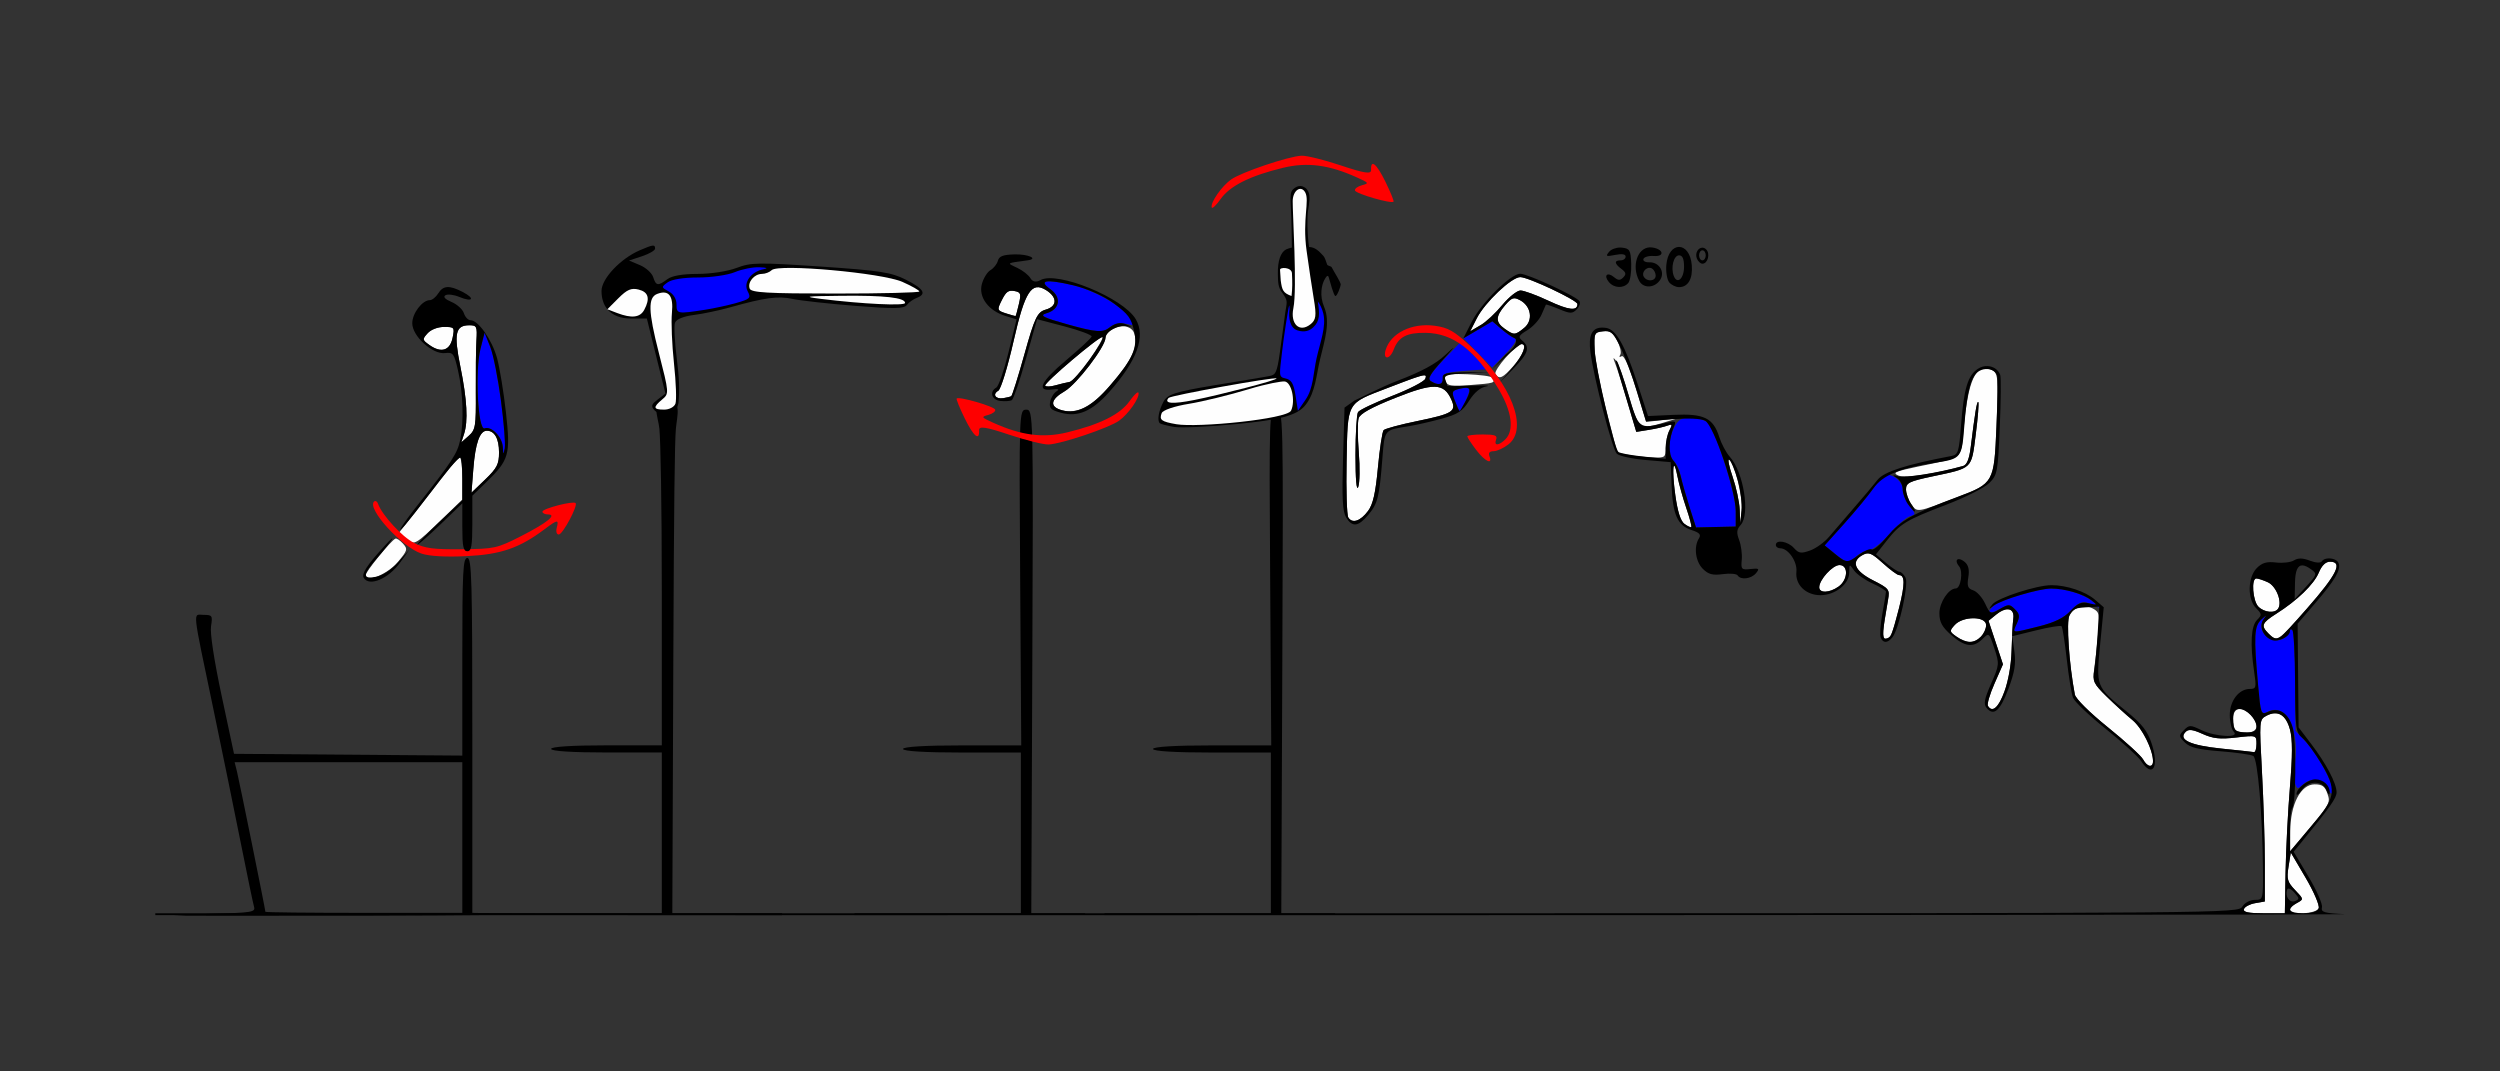 <?xml version="1.0" encoding="UTF-8" standalone="no"?>
<!-- Created with Inkscape (http://www.inkscape.org/) -->

<svg
   xmlns:dc="http://purl.org/dc/elements/1.1/"
   xmlns:cc="http://creativecommons.org/ns#"
   xmlns:rdf="http://www.w3.org/1999/02/22-rdf-syntax-ns#"
   xmlns:svg="http://www.w3.org/2000/svg"
   xmlns="http://www.w3.org/2000/svg"
   xmlns:sodipodi="http://sodipodi.sourceforge.net/DTD/sodipodi-0.dtd"
   xmlns:inkscape="http://www.inkscape.org/namespaces/inkscape"
   version="1.1"
   width="700"
   height="300"
   id="svg2"
   inkscape:version="0.91 r13725"
   sodipodi:docname="ub831007.svg">
  <rect width="100%" height="100%" fill="#333333" stroke="none"/>
  <sodipodi:namedview
     pagecolor="#c4c4c4"
     bordercolor="#666666"
     borderopacity="1"
     objecttolerance="10"
     gridtolerance="10"
     guidetolerance="10"
     inkscape:pageopacity="0"
     inkscape:pageshadow="2"
     inkscape:window-width="1617"
     inkscape:window-height="940"
     id="namedview11"
     showgrid="false"
     inkscape:zoom="0.96568626"
     inkscape:cx="307.02886"
     inkscape:cy="132.72489"
     inkscape:window-x="0"
     inkscape:window-y="0"
     inkscape:window-maximized="0"
     inkscape:current-layer="svg2" />
  <defs
     id="defs6" />
  <g
     id="g4228"
     transform="translate(33.908,1.7038878e-6)">
    <path
       sodipodi:nodetypes="cscsssccccccccccccc"
       inkscape:connector-curvature="0"
       id="path4378"
       d="m 150.728,120.109 c 0.326,3.442 0.667,20.592 0.667,45.417 l 0,43.168 -15.5,0 c -9.667,0 -15.5,0.376 -15.5,1 0,0.624 5.833,1 15.5,1 l 15.5,0 0,22.5 0,22.5 -55.5,0 -15.047,0 0,0.479 c 33.368,0.024 61.805,0.055 104.211,0.065 l 0,-0.543 -30.717,0 0.275,-69.348 c 0.183,-46.033 0.387,-62.593 0.728,-66.363 0.341,-3.77 1.806,-7.948 -2.646,-7.948 -4.614,0 -2.298,4.632 -1.972,8.074 z"
       style="fill:#000000" />
    <path
       inkscape:connector-curvature="0"
       id="path4367"
       d="m 253.432,114.709 c -1.976,-2e-4 -1.996,0.567 -1.695,47.002 l 0.303,47 -16.553,0 c -10.37,0 -16.555,0.374 -16.555,1 0,0.626 6.167,1 16.5,1 l 16.5,0 0,22.5 0,22.5 -29.539,0 -17.027,0 0,0.51 c 20.271,-0.011 47.284,-0.008 64.549,-0.023 l 0,-0.486 -15.061,0 0.289,-70.5 c 0.286,-69.93 0.273,-70.502 -1.711,-70.502 z"
       style="fill:#000000" />
    <path
       sodipodi:nodetypes="sssssscsscscsssssscssssssscssssss"
       style="fill:#fefefe"
       d="m 68.438,161.089 c 0,-0.997 7.167,-9.788 8.376,-10.275 0.351,-0.141 1.308,0.491 2.125,1.406 1.374,1.538 1.263,1.927 -1.47,5.163 -2.895,3.427 -9.031,5.945 -9.031,3.706 z m 11.336,-10.238 -1.99,-1.655 4.906,-6.211 c 2.698,-3.416 6.378,-8.146 8.177,-10.511 1.799,-2.365 3.586,-4.317 3.972,-4.336 0.386,-0.019 0.701,2.614 0.701,5.853 l 0,5.889 -5.374,5.182 c -7.955,7.671 -8.06,7.729 -10.393,5.789 z m 18.86,-19.654 c 0.556,-7.106 1.794,-10.595 3.762,-10.595 2.178,0 3.425,2.218 3.425,6.091 0,3.277 -0.566,4.385 -3.857,7.547 l -3.857,3.706 z m -2.616,-9.657 c 1.181,-3.589 0.855,-9.603 -1.021,-18.876 -1.883,-9.305 -1.387,-11.593 2.515,-11.593 2.063,0 2.215,0.325 1.983,4.219 -0.139,2.32 -0.218,8.876 -0.177,14.568 0.07,9.562 -0.082,10.49 -1.998,12.188 l -2.073,1.838 z m -9.649,-24.911 c -2.057,-1.454 -2.084,-1.616 -0.556,-3.309 0.944,-1.046 2.846,-1.78 4.614,-1.78 2.897,0 2.985,0.112 2.391,3.047 -0.725,3.576 -3.18,4.354 -6.449,2.042 z"
       id="path3498"
       inkscape:connector-curvature="0" />
    <path
       sodipodi:nodetypes="ssscsss"
       style="fill:#0000fe"
       d="m 106.883,125.201 c -0.148,-2.833 -3.209,-5.989 -5.101,-5.261 -1.866,0.718 -2.737,-16.021 -1.158,-22.259 l 1.148,-4.536 1.577,3.954 c 1.741,4.364 4.706,25.096 4.065,28.428 -0.366,1.908 -0.417,1.877 -0.532,-0.326 z"
       id="path3494"
       inkscape:connector-curvature="0" />
    <path
       sodipodi:nodetypes="cscssssssssssc"
       style="fill:#fe0000"
       d="m 84.128,155.013 c -5.559,-1.838 -15.398,-12.626 -13.295,-14.576 0.365,-0.339 0.86,-0.065 1.099,0.608 1.129,3.181 6.733,9.278 10.076,10.963 3.048,1.537 5.456,1.858 13.336,1.781 9.188,-0.09 9.926,-0.252 16.575,-3.637 7.364,-3.75 10.29,-6.113 7.568,-6.113 -0.834,0 -1.516,-0.351 -1.516,-0.78 0,-0.848 8.615,-3.078 9.287,-2.404 0.718,0.72 -3.608,8.809 -4.711,8.809 -0.596,0 -0.843,-0.817 -0.567,-1.875 0.625,-2.399 0.247,-2.358 -3.371,0.364 -7.039,5.297 -12.245,7.099 -21.854,7.564 -5.875,0.284 -10.402,0.032 -12.627,-0.704 z"
       id="path3492"
       inkscape:connector-curvature="0" />
    <path
       sodipodi:nodetypes="csssssscccsssccsccccccssscccsssscsccscssscsssssssssssssssssssscsssssscsssscssscsssssscsssssss"
       style="fill:#000000"
       d="m 25.268,255.839 c 11.249,-0.264 12.392,-0.446 11.962,-1.905 -0.261,-0.887 -1.946,-8.996 -3.744,-18.019 -1.798,-9.023 -5.207,-25.688 -7.575,-37.031 -6.133,-29.371 -5.855,-26.719 -2.8,-26.719 2.409,0 2.547,0.211 2.07,3.159 -0.312,1.926 0.845,9.523 2.962,19.453 l 3.473,16.294 31.962,0.247 31.962,0.247 0,-27.669 c 0,-23.969 0.187,-27.669 1.402,-27.669 1.228,0 1.402,6.146 1.402,49.688 l 0,49.688 22.156,0.387 c 0,0 -24.529,0.354 -51.725,0.395 -30.56,0.046 -54.143,0.002 -54.143,0.002 z m 70.273,-21.33 0,-21.094 -31.877,0 -31.877,0 0.647,2.578 c 0.63,2.51 7.967,38.709 7.967,39.309 0,0.165 12.407,0.301 27.57,0.301 l 27.57,0 z m -27.596,-72.697 c -0.695,-1.127 0.881,-3.56 5.741,-8.865 4.001,-4.368 2.315,-1.654 -2.186,3.518 -3.937,4.524 -3.943,5.797 -0.025,5.02 1.831,-0.363 4.272,-1.992 6.146,-4.102 l 3.109,-3.499 -2.589,3.608 c -3.28,4.571 -8.642,6.843 -10.196,4.32 z m 27.596,-14.17 0,-6.711 -5.994,5.774 c -3.297,3.175 -6.248,5.774 -6.56,5.774 -0.311,0 2.386,-2.793 5.994,-6.207 l 6.56,-6.207 0,-5.98 c 0,-3.289 -0.237,-5.98 -0.528,-5.98 -0.65,0 -3.829,3.763 -9.248,10.945 -2.266,3.004 -5.026,6.516 -6.132,7.805 -3.224,3.757 -0.888,-0.021 3.248,-5.251 9.836,-12.44 11.303,-14.682 12.062,-18.432 1.073,-5.305 0.826,-13.134 -0.614,-19.442 -1.088,-4.768 -1.361,-5.134 -3.626,-4.867 -3.527,0.416 -9.18,-4.729 -9.18,-8.355 0,-2.778 2.804,-6.465 4.915,-6.465 0.647,0 1.702,-0.844 2.344,-1.875 1.407,-2.26 3.115,-2.359 6.892,-0.4 3.556,1.844 2.776,2.934 -0.981,1.373 -1.528,-0.635 -3.276,-0.845 -3.886,-0.466 -0.716,0.444 -0.106,1.111 1.724,1.882 1.558,0.657 3.111,2.076 3.452,3.153 0.341,1.077 1.185,1.958 1.875,1.958 2.155,0 6.019,5.533 7.41,10.609 0.732,2.673 1.85,9.506 2.483,15.184 1.328,11.901 0.93,13.298 -5.59,19.631 l -3.815,3.706 0,7.778 c 0,6.289 -0.268,7.778 -1.402,7.778 -1.116,0 -1.402,-1.371 -1.402,-6.711 z m 10.28,-20.948 c 0,-3.873 -1.247,-6.091 -3.425,-6.091 -1.967,0 -3.206,3.489 -3.762,10.595 l -0.528,6.749 3.857,-3.706 c 3.291,-3.162 3.857,-4.27 3.857,-7.547 z m 0.552,-14.456 c -0.796,-6.151 -2.156,-12.963 -3.024,-15.138 l -1.577,-3.954 -1.148,4.536 c -1.579,6.238 -0.708,22.977 1.158,22.259 1.893,-0.729 4.953,2.428 5.101,5.261 0.115,2.203 0.165,2.234 0.532,0.326 0.223,-1.159 -0.246,-7.139 -1.042,-13.29 z m -7.055,-2.379 c -0.042,-5.692 0.038,-12.248 0.177,-14.568 0.233,-3.894 0.08,-4.219 -1.983,-4.219 -3.902,0 -4.398,2.288 -2.515,11.593 1.877,9.273 2.202,15.286 1.021,18.876 l -0.771,2.344 2.073,-1.838 c 1.915,-1.698 2.067,-2.626 1.998,-12.188 z m -6.5,-15.272 c 0.595,-2.935 0.507,-3.047 -2.391,-3.047 -1.768,0 -3.67,0.734 -4.614,1.78 -1.528,1.693 -1.5,1.855 0.556,3.309 3.269,2.311 5.724,1.534 6.449,-2.042 z"
       id="path3490"
       inkscape:connector-curvature="0" />
    <path
       sodipodi:nodetypes="sssssssscsscsssssssssssssss"
       inkscape:connector-curvature="0"
       id="path3476"
       d="m 276.117,108.89 c 5.845,-6.558 8.205,-10.69 7.899,-13.83 -0.205,-2.097 -0.743,-2.946 -2.217,-3.494 -2.254,-0.838 -6.117,1.067 -6.173,3.044 -0.072,2.534 -8.069,12.992 -11.41,14.922 -4.047,2.338 -4.329,4.382 -0.737,5.351 3.943,1.063 8.109,-0.913 12.637,-5.993 z m -4.897,-8.256 c 2.304,-3.343 3.905,-6.154 3.559,-6.247 -0.948,-0.255 -16.452,12.892 -16.041,13.603 0.196,0.339 1.476,0.297 2.846,-0.092 1.369,-0.389 3.156,-0.815 3.969,-0.947 0.814,-0.131 3.364,-2.974 5.667,-6.317 z m -18.252,-1.58 c 2.831,-10.137 3.579,-11.693 5.948,-12.366 3.24,-0.921 3.277,-3.461 0.079,-5.453 -4.077,-2.54 -5.952,0.392 -9.088,14.213 -1.648,7.263 -3.578,13.541 -4.288,13.951 -1.739,1.004 -0.79,2.432 1.388,2.089 0.96,-0.151 1.966,-0.402 2.234,-0.557 0.268,-0.155 1.945,-5.5 3.727,-11.877 z m -1.587,-13.94 c 0.677,-2.903 0.53,-3.321 -1.279,-3.632 -1.671,-0.288 -2.308,0.174 -3.495,2.535 -1.389,2.764 -1.342,2.923 1.125,3.721 1.417,0.459 2.645,0.794 2.73,0.745 0.085,-0.049 0.498,-1.565 0.919,-3.369 z"
       style="fill:#fefefe" />
    <path
       sodipodi:nodetypes="cssssssc"
       inkscape:connector-curvature="0"
       id="path3472"
       d="m 282.987,89.523 c -1.977,-3.384 -10.57,-8.366 -16.864,-9.778 -7.318,-1.642 -9.352,-1.208 -5.903,1.258 3.172,2.269 2.64,5.612 -1.067,6.692 -2.193,0.639 -1.081,1.209 6.409,3.286 7.346,2.037 9.437,2.189 11.041,0.801 1.213,-1.049 3.027,-1.485 4.684,-1.126 2.599,0.563 2.665,0.519 1.7,-1.134 z"
       style="fill:#0000fe" />
    <path
       sodipodi:nodetypes="ssssssssssscssssscscssccsscssscssssssssccssscsssssssssssssss"
       inkscape:connector-curvature="0"
       id="path3468"
       d="m 276.64,109.796 c 7.834,-8.79 10.31,-15.541 7.48,-20.396 -3.501,-6.007 -22.101,-13.629 -26.733,-10.955 -1.166,0.673 -2.187,0.472 -2.775,-0.545 -0.511,-0.886 -2.177,-2.194 -3.702,-2.907 -3.01,-1.408 -3.198,-1.273 2.918,-2.1 3.16,-0.427 0.164,-1.774 -3.704,-1.664 -3.196,0.09 -4.285,0.512 -4.625,1.792 -0.245,0.92 -1.177,2.096 -2.071,2.612 -0.894,0.516 -1.986,2.29 -2.425,3.942 -0.967,3.631 1.893,7.465 6.646,8.907 l 3.086,0.936 -2.254,9.211 c -1.24,5.066 -2.775,9.512 -3.412,9.88 -2.025,1.169 -1.327,3.488 1.131,3.758 1.304,0.143 2.746,0.043 3.205,-0.222 0.459,-0.265 2.237,-5.474 3.951,-11.576 l 3.116,-11.094 7.743,2.036 c 4.258,1.12 7.65,2.393 7.538,2.829 -0.113,0.436 -3.342,3.43 -7.176,6.652 -7.125,5.989 -8.449,8.809 -3.826,8.152 1.695,-0.241 2.098,-0.055 1.16,0.537 -0.79,0.498 -1.595,1.844 -1.789,2.991 -0.296,1.751 0.2,2.234 3.098,3.014 4.703,1.267 8.649,-0.435 13.42,-5.789 z m -13.16,5.088 c -3.592,-0.968 -3.311,-3.013 0.737,-5.351 3.341,-1.93 11.337,-12.388 11.41,-14.922 0.052,-1.822 3.635,-3.782 6.006,-3.286 1.646,0.344 1.603,0.268 -0.299,-0.534 -1.493,-0.629 -2.968,-0.343 -4.504,0.873 -1.912,1.514 -3.754,1.401 -11.307,-0.694 -7.465,-2.07 -8.565,-2.636 -6.37,-3.276 3.706,-1.08 4.239,-4.423 1.067,-6.692 -3.533,-2.527 -1.342,-2.922 6.289,-1.135 3.947,0.924 8.7,3.037 11.441,5.086 4.066,3.041 4.816,4.044 5.654,7.569 1.135,4.775 -0.237,7.921 -6.736,15.444 -5.218,6.041 -9.134,8.064 -13.387,6.917 z m -1.896,-6.986 c -1.369,0.389 -2.65,0.431 -2.846,0.092 -0.41,-0.711 15.094,-13.858 16.041,-13.603 1.123,0.303 -7.701,12.317 -9.226,12.564 -0.814,0.131 -2.6,0.558 -3.969,0.947 z m -14.576,3.59 c -2.178,0.343 -3.126,-1.086 -1.388,-2.089 0.711,-0.41 2.641,-6.688 4.288,-13.951 3.136,-13.821 5.01,-16.753 9.088,-14.213 3.198,1.992 3.161,4.532 -0.079,5.453 -2.369,0.673 -3.117,2.229 -5.948,12.366 -1.781,6.378 -3.458,11.722 -3.727,11.877 -0.268,0.155 -1.274,0.405 -2.234,0.557 z m 0.725,-23.75 c -2.467,-0.799 -2.514,-0.957 -1.125,-3.721 1.186,-2.361 1.824,-2.823 3.495,-2.535 1.809,0.312 1.956,0.729 1.279,3.632 -0.421,1.804 -0.834,3.32 -0.919,3.369 -0.085,0.049 -1.313,-0.286 -2.73,-0.745 z"
       style="fill:#000000" />
    <path
       id="path4393"
       d="m 148.796,68.776 c 0.596,-0.064 0.717,0.228 0.717,0.84 0,0.507 -1.643,1.464 -3.65,2.127 l -3.65,1.205 3.057,1.285 c 1.68,0.706 3.352,2.224 3.717,3.373 0.778,2.451 1.357,2.532 3.969,0.557 1.246,-0.943 4.277,-1.469 8.467,-1.469 3.696,0 8.43,-0.729 10.92,-1.68 4.007,-1.53 6.083,-1.563 23.533,-0.381 16.664,1.129 19.753,1.607 23.889,3.695 5.016,2.533 5.883,4.002 3,5.084 -0.963,0.361 -2.2,1.251 -2.75,1.977 -0.813,1.073 -3.526,1.118 -14.5,0.246 -7.425,-0.59 -15.3,-1.462 -17.5,-1.938 -4.076,-0.881 -7.715,-0.389 -17.5,2.361 -3.025,0.85 -7.596,1.813 -10.16,2.139 -2.884,0.366 -4.89,1.186 -5.26,2.15 -0.329,0.857 -0.091,5.519 0.529,10.359 0.653,5.09 0.788,8.628 0.424,12.201 -0.559,2.223 -1.158,2.802 -3.59,2.824 -2.169,0.02 -2.754,-0.331 -3.516,-1.334 -0.535,-0.905 -0.181,-1.393 1.318,-2.549 l 2.148,-1.656 -2.6,-10.5 -2.598,-10.5 -4.436,0 c -2.944,0 -5.196,-0.91 -6.6,-2.58 l -0.031,-0.012 0.012,-0.012 c -1.069,-1.284 -1.643,-3.014 -1.643,-5.123 0,-3.426 5.298,-9.054 10.719,-11.389 1.898,-0.817 2.969,-1.238 3.564,-1.303 z"
       style="fill:#000000"
       inkscape:connector-curvature="0" />
    <path
       id="path4331"
       d="m 155.21,113.04 c 0.349,-0.909 0.169,-5.972 -0.4,-11.25 -0.569,-5.278 -0.828,-11.671 -0.576,-14.205 0.475,-4.786 -0.888,-6.532 -4.131,-5.288 -2.616,1.004 -2.514,4.849 0.437,16.396 2.919,11.424 2.926,11.511 0.956,13.16 -2.625,2.198 -2.501,2.84 0.548,2.84 1.432,0 2.807,-0.718 3.166,-1.653 z"
       style="fill:#fefefe"
       inkscape:connector-curvature="0" />
    <path
       id="path4311"
       d="m 146.478,86.759 c 1.695,-3.166 1.193,-4.988 -1.563,-5.68 -2.062,-0.518 -3.235,-0.015 -5.685,2.435 l -3.087,3.087 2.75,1.046 c 4.082,1.552 6.426,1.277 7.585,-0.889 z"
       style="fill:#fefefe"
       inkscape:connector-curvature="0" />
    <path
       id="path4309"
       d="m 219.513,84.824 c 0,-1.493 -5.743,-2.136 -17.875,-2.004 -10.16,0.111 -10.869,0.221 -5.625,0.873 11.512,1.431 23.5,2.008 23.5,1.131 z"
       style="fill:#fefefe"
       inkscape:connector-curvature="0" />
    <path
       id="path4307"
       d="m 223.513,81.614 c -9e-5,-0.318 -2.138,-1.528 -4.75,-2.687 -5.69,-2.525 -34.749,-5.136 -36.596,-3.288 -0.58,0.58 -1.809,1.054 -2.731,1.054 -2.158,0 -4.11,2.348 -3.428,4.123 0.428,1.115 4.996,1.377 24.017,1.377 12.919,0 23.489,-0.261 23.488,-0.579 z"
       style="fill:#fefefe"
       inkscape:connector-curvature="0" />
    <path
       id="path4345"
       d="m 163.513,86.731 c 2.475,-0.383 6.418,-1.241 8.763,-1.908 3.863,-1.099 4.16,-1.404 3.17,-3.254 -1.294,-2.417 0.907,-5.495 4.421,-6.183 1.411,-0.276 1.022,-0.466 -1.137,-0.556 -1.805,-0.075 -4.898,0.539 -6.872,1.364 -1.977,0.826 -6.595,1.5 -10.277,1.5 -4.08,0 -7.416,0.534 -8.558,1.368 -1.808,1.322 -1.798,1.408 0.309,2.535 1.335,0.714 2.18,2.122 2.18,3.632 0,2.667 0.21,2.706 8,1.502 z"
       style="fill:#0000fe"
       inkscape:connector-curvature="0" />
    <path
       style="fill:#000000"
       d="m 323.432,114.709 c -1.976,-2e-4 -1.996,0.567 -1.695,47.002 l 0.303,47 -16.553,0 c -10.37,0 -16.555,0.374 -16.555,1 0,0.626 6.167,1 16.5,1 l 16.5,0 0,22.5 0,22.5 -29.539,0 -17.027,0 0,0.51 c 20.271,-0.011 47.284,-0.008 64.549,-0.023 l 0,-0.486 -15.061,0 0.289,-70.5 c 0.286,-69.93 0.273,-70.502 -1.711,-70.502 z"
       id="path4490"
       inkscape:connector-curvature="0" />
    <path
       id="path4286"
       d="m 330.728,52.163 c -0.696,-0.195 -1.408,-0.016 -1.965,0.365 -1.086,0.743 -1.294,1.274 -1.332,2.999 -0.017,0.529 0.128,2.545 0.127,3.179 0.171,1.789 0.238,9.263 0.258,10.604 -0.381,0.087 -1.306,0.353 -1.625,0.526 -1.502,0.819 -2.373,3.125 -2.3,6.908 0.065,2.223 0.007,3.67 1.235,5.241 1.766,2.394 1.231,2.625 0.834,5.574 -0.238,2.003 -0.935,6.838 -1.503,11.08 -0.798,5.959 -1.342,6.114 -2.356,6.508 -0.682,0.265 -8.988,1.542 -16.065,2.735 -11.019,1.857 -13.054,2.517 -14.171,4.602 -1.36,2.538 -1.829,5.316 -1.019,6.027 0.259,0.228 2.033,0.686 3.944,1.018 1.911,0.333 9.888,-0.031 17.726,-0.809 11.798,-1.171 16.747,-2.277 19.171,-5.385 2.753,-3.528 2.977,-8.397 4.028,-12.752 1.308,-5.42 2.939,-10.363 1.129,-14.666 -1.364,-3.243 -0.651,-6.144 0.037,-7.481 0.412,-0.801 0.983,-1.747 1.259,-0.784 0.373,1.301 1.382,5.08 1.842,5.228 0.489,0.158 1.522,-2.761 1.513,-3.201 -0.016,-0.733 -1.871,-3.548 -2.537,-4.849 -0.182,-0.356 -1.099,-0.345 -1.271,-0.768 -0.33,-0.811 -0.516,-1.835 -1.119,-2.489 -1.293,-1.401 -2.301,-2.36 -3.95,-2.42 -0.556,-3.977 -0.545,-8.51 -0.276,-10.194 0.32,-2.007 0.733,-4.132 0.027,-5.39 -0.389,-0.693 -0.629,-0.959 -1.285,-1.249 z"
       style="fill:#000000"
       inkscape:connector-curvature="0"
       sodipodi:nodetypes="cscccscccsssscsssssssscssscscsc" />
    <path
       id="path4339"
       d="m 295.457,118.78 c 5.901,1.026 31.037,-1.428 32.135,-3.805 1.288,-2.79 0.117,-8.022 -1.829,-8.169 -0.838,-0.064 -4.776,0.573 -10.1,2.189 -5.323,1.616 -12.847,3.454 -16.718,4.083 -4.07,0.662 -7.271,1.761 -7.588,2.605 -0.714,1.9 -0.096,2.367 4.1,3.096 z"
       style="fill:#fefefe"
       inkscape:connector-curvature="0"
       sodipodi:nodetypes="sccsscs" />
    <path
       id="path4337"
       d="m 300.46,112.005 c 6.976,-1.38 23.522,-5.619 23.047,-6.041 -0.552,-0.49 -29.58,4.749 -30.203,5.45 -1.415,1.594 1.054,1.798 7.156,0.591 z"
       style="fill:#fefefe"
       inkscape:connector-curvature="0"
       sodipodi:nodetypes="scss" />
    <path
       id="path4322"
       d="m 324.503,75.557 0.194,2.963 c 0.372,2.777 0.667,3.506 3.026,4.366 0.254,-2.233 0.235,-3.841 0.117,-6.379 -0.099,-1.753 -3.429,-1.75 -3.337,-0.951 z"
       style="fill:#fefefe"
       inkscape:connector-curvature="0"
       sodipodi:nodetypes="ccccc" />
    <path
       id="path4349"
       d="m 327.066,85.555 c -0.194,0.179 -1.571,9.048 -2.004,13.003 -0.68,6.209 -1.065,6.999 0.862,7.382 1.745,0.347 2.379,1.386 2.907,4.769 l 0.675,4.324 2.172,-3.17 c 2.174,-3.174 2.144,-7.467 3.044,-11.506 1.015,-4.553 2.773,-8.871 1.894,-12.557 -0.327,-1.372 -0.908,-2.57 -1.539,-3.397 0.295,1.881 0.428,3.21 0.281,4.297 -0.204,1.173 -0.547,1.982 -1.539,2.929 -0.993,0.947 -2.384,1.537 -4.467,0.871 -2.084,-0.666 -2.539,-3.505 -2.172,-5.94 -0.027,-0.607 -0.055,-1.058 -0.113,-1.005 z"
       style="fill:#0000fe"
       inkscape:connector-curvature="0"
       sodipodi:nodetypes="csscccsscczzcc" />
    <path
       inkscape:transform-center-y="-13.344783"
       inkscape:transform-center-x="-3.4475326"
       id="path4327"
       d="m 328.046,56.253 c -0.064,2.878 1.297,24.681 0.191,30.034 -0.921,4.459 1.72,6.953 4.782,4.518 1.56,-1.241 1.717,-2.393 0.952,-7.007 -0.503,-3.037 -1.422,-9.171 -2.04,-13.632 -1.222,-8.813 0.904,-14.008 -0.386,-16.307 -1.183,-2.108 -3.433,-0.568 -3.499,2.394 z"
       style="fill:#fefefe"
       inkscape:connector-curvature="0"
       sodipodi:nodetypes="csssscc" />
    <path
       inkscape:connector-curvature="0"
       id="path2991-9"
       d="m 259.743,124.455 c -1.399,0.07 -6.377,-1.16 -11.062,-2.732 -6.505,-2.183 -8.5,-2.488 -8.44,-1.289 0.161,3.182 -1.514,1.831 -3.991,-3.218 -1.4,-2.854 -2.434,-5.38 -2.298,-5.614 0.428,-0.735 10.559,2.186 10.803,3.115 0.128,0.486 -0.745,1.145 -1.941,1.463 -2.058,0.548 -1.986,0.664 1.349,2.173 7.864,3.56 13.95,4.358 20.723,2.718 9.263,-2.243 14.887,-5.06 17.494,-8.763 1.243,-1.766 2.366,-2.813 2.494,-2.327 0.366,1.386 -2.798,5.933 -5.44,7.819 -2.815,2.01 -16.02,6.472 -19.691,6.655 z"
       style="fill:#fe0000"
       sodipodi:nodetypes="sssssscssssss" />
    <path
       sodipodi:nodetypes="sssssscssssss"
       style="fill:#fe0000"
       d="m 330.494,43.598 c 1.399,-0.07 6.377,1.16 11.062,2.732 6.505,2.183 8.5,2.488 8.44,1.289 -0.161,-3.182 1.514,-1.831 3.991,3.218 1.4,2.854 2.434,5.38 2.298,5.614 -0.428,0.735 -10.559,-2.186 -10.803,-3.115 -0.128,-0.486 0.745,-1.145 1.941,-1.463 2.058,-0.548 1.986,-0.664 -1.349,-2.173 -7.864,-3.56 -13.95,-4.358 -20.723,-2.718 -9.263,2.243 -14.887,5.06 -17.494,8.763 -1.243,1.766 -2.366,2.813 -2.494,2.327 -0.366,-1.386 2.798,-5.933 5.44,-7.819 2.815,-2.01 16.02,-6.472 19.691,-6.655 z"
       id="path4507"
       inkscape:connector-curvature="0" />
    <g
       transform="translate(-64,-218.263)"
       id="g4222">
      <path
         style="fill:#fefefe"
         d="m 658.401,472.805 c 0.214,-0.645 1.616,-1.388 3.115,-1.652 l 2.727,-0.48 0,-10.77 c 0,-5.924 -0.358,-17.377 -0.795,-25.452 -0.782,-14.438 -0.762,-14.7 1.204,-15.755 3.171,-1.702 5.51,-0.346 6.636,3.847 0.726,2.706 0.722,7.241 -0.015,16.115 -0.564,6.792 -1.115,17.517 -1.224,23.832 l -0.197,11.483 -5.919,0.002 c -4.32,9.4e-4 -5.814,-0.315 -5.53,-1.17 z m 12.851,0.267 c 0,-0.497 0.884,-1.379 1.964,-1.959 1.958,-1.051 1.957,-1.062 -0.502,-3.636 -2.159,-2.26 -2.387,-3.076 -1.833,-6.548 l 0.632,-3.966 4.174,7.104 c 2.296,3.907 3.932,7.735 3.637,8.507 -0.602,1.574 -8.072,2.034 -8.072,0.498 z m 0.109,-22.064 c 0.056,-7.602 2.931,-13.125 6.831,-13.125 2.142,0 2.901,0.553 3.585,2.608 0.904,2.72 0.97,2.612 -8.388,13.692 l -2.069,2.45 0.042,-5.625 z m -41.205,-20.108 c -0.536,-1.005 -4.968,-5.049 -9.848,-8.986 -5.124,-4.134 -9.037,-8.017 -9.261,-9.189 -1.579,-8.263 -2.425,-20.409 -1.537,-22.073 1.301,-2.439 4.173,-3.292 6.634,-1.971 1.802,0.968 1.922,1.595 1.391,7.318 -0.319,3.443 -0.81,7.857 -1.09,9.81 -0.465,3.242 -0.156,3.897 3.551,7.532 2.233,2.19 5.44,5.111 7.126,6.491 3.874,3.171 7.577,12.895 4.911,12.895 -0.496,0 -1.34,-0.822 -1.876,-1.827 z m 21.937,-3.033 c -8.719,-0.889 -12.193,-2.503 -10.038,-4.665 0.84,-0.842 1.96,-0.71 4.778,0.564 2.906,1.315 4.88,1.525 9.377,1.002 5.68,-0.661 5.696,-0.656 5.696,1.773 0,1.34 -0.315,2.379 -0.701,2.31 -0.386,-0.07 -4.486,-0.512 -9.112,-0.983 z m 3.894,-5.14 c -0.343,-0.344 -0.623,-1.82 -0.623,-3.281 0,-3.16 2.559,-3.642 4.995,-0.942 2.454,2.72 1.971,4.848 -1.101,4.848 -1.456,0 -2.928,-0.281 -3.271,-0.625 z m -69.276,-6.812 c -0.296,-0.481 0.53,-3.297 1.835,-6.259 l 2.374,-5.385 -2.022,-6.095 -2.022,-6.095 2.152,-1.748 c 2.912,-2.365 5.214,-1.802 4.789,1.172 -0.182,1.273 -0.4,5.268 -0.484,8.877 -0.229,9.797 -4.289,19.319 -6.622,15.532 z m -8.769,-19.377 c -2.032,-1.427 -2.058,-1.588 -0.53,-3.281 2.283,-2.531 8.793,-2.51 8.793,0.028 0,2.237 -2.399,4.754 -4.532,4.754 -0.877,0 -2.556,-0.675 -3.731,-1.501 z m -20.337,-3.421 c 0.336,-2.191 0.852,-5.327 1.146,-6.969 0.506,-2.822 0.276,-3.115 -4.231,-5.406 -5.191,-2.639 -6.247,-5.279 -2.843,-7.106 1.633,-0.877 2.476,-0.53 5.61,2.311 2.029,1.838 4.063,3.343 4.52,3.343 1.694,0 1.7,2.558 0.019,9.196 -1.916,7.567 -2.383,8.616 -3.835,8.616 -0.648,0 -0.784,-1.399 -0.387,-3.984 z m 107.638,2.511 c -2.164,-2.17 -1.854,-2.947 2.201,-5.515 5.889,-3.729 10.53,-8.218 11.902,-11.513 0.833,-2 1.919,-3.062 3.132,-3.062 3.711,0 1.984,3.518 -6.444,13.125 -8.25,9.404 -8.317,9.447 -10.791,6.964 z m -2.804,-7.5 c -1.583,-1.588 -2.045,-7.902 -0.578,-7.902 0.49,0 1.941,0.48 3.225,1.067 2.339,1.069 4.074,5.454 2.908,7.348 -0.885,1.436 -3.889,1.159 -5.555,-0.513 z m -122.964,-5.432 c 0,-2.115 3.746,-6.22 5.675,-6.22 2.573,0 2.382,4.173 -0.276,6.041 -2.564,1.801 -5.4,1.896 -5.4,0.18 z m -37.732,-17.736 c -1.079,-0.791 -1.928,-3.452 -2.559,-8.021 -1.027,-7.432 -0.586,-11.384 0.592,-5.306 0.4,2.062 1.506,6.034 2.459,8.826 0.953,2.792 1.595,5.213 1.428,5.381 -0.167,0.168 -1.031,-0.228 -1.919,-0.879 z m -94.119,-1.791 c -0.425,-0.673 -0.643,-7.763 -0.484,-15.755 0.336,-16.912 -0.147,-16.041 11.364,-20.478 10.586,-4.081 11.293,-4.254 10.668,-2.62 -0.294,0.77 -4.491,2.937 -9.326,4.816 -4.835,1.879 -9.113,3.914 -9.506,4.521 -0.393,0.607 -0.715,6.032 -0.715,12.056 0,6.823 0.292,10.18 0.776,8.906 0.427,-1.125 0.496,-5.502 0.154,-9.727 -0.342,-4.225 -0.36,-8.51 -0.039,-9.523 0.404,-1.276 3.548,-3.022 10.257,-5.694 10.703,-4.263 13.575,-4.189 15.661,0.405 1.533,3.375 0.516,4.025 -9.519,6.087 -4.784,0.983 -9.013,2.124 -9.399,2.534 -0.386,0.411 -1.106,5.105 -1.6,10.433 -0.667,7.191 -1.378,10.33 -2.759,12.188 -2.132,2.867 -4.408,3.629 -5.532,1.85 z m 109.579,-2.249 c -0.086,-2.111 -0.98,-6.238 -1.986,-9.171 -1.006,-2.933 -1.432,-5.087 -0.947,-4.787 1.516,0.94 3.845,10.536 3.459,14.251 l -0.368,3.544 z m 48.053,-1.489 c -0.815,-1.167 -1.481,-3.04 -1.481,-4.163 0,-1.788 0.897,-2.232 7.243,-3.583 11.586,-2.467 11.024,-1.927 12.288,-11.809 0.607,-4.75 0.928,-8.814 0.712,-9.03 -0.382,-0.383 -0.885,2.604 -2.115,12.558 -0.415,3.358 -1.082,5.031 -2.123,5.326 -7.896,2.235 -16.393,3.483 -18.181,2.672 -1.707,-0.774 -0.84,-1.169 5.447,-2.482 13.124,-2.741 12.045,-1.829 12.892,-10.897 1.249,-13.376 3.347,-17.923 7.529,-16.313 2.137,0.823 2.233,1.763 1.633,16.001 -0.663,15.744 -0.726,15.856 -11.181,19.848 -11.215,4.282 -11.003,4.251 -12.663,1.874 z m -79.051,-13.781 -3.271,-0.58 -3.028,-11.719 c -1.666,-6.445 -3.138,-14.039 -3.271,-16.875 -0.234,-4.972 -0.153,-5.167 2.274,-5.448 2.01,-0.233 2.817,0.291 4.01,2.606 0.821,1.593 1.201,3.372 0.844,3.952 -0.386,0.626 -0.231,0.795 0.381,0.416 0.668,-0.414 2.061,2.71 3.959,8.878 l 2.928,9.518 4.363,-0.494 4.363,-0.494 -4.508,1.389 c -2.479,0.764 -5.027,1.189 -5.661,0.945 -0.634,-0.244 -2.181,-4.134 -3.436,-8.645 -1.255,-4.511 -2.815,-8.879 -3.466,-9.708 -0.993,-1.265 -1.036,-1.13 -0.266,0.837 0.505,1.289 2.023,6.083 3.375,10.652 l 2.458,8.309 3.568,-0.572 c 1.962,-0.315 4.284,-0.848 5.16,-1.185 1.364,-0.525 1.443,-0.332 0.549,1.343 -0.574,1.076 -1.043,3.249 -1.043,4.83 0,2.718 -0.19,2.867 -3.505,2.751 -1.928,-0.068 -4.977,-0.384 -6.776,-0.703 z m -51.289,-20.456 c -0.288,-0.754 -0.524,-1.547 -0.524,-1.762 0,-0.894 13.023,-0.312 13.59,0.608 0.882,1.431 0.631,1.513 -6.29,2.045 -4.94,0.38 -6.361,0.193 -6.776,-0.89 z m 13.91,-2.239 c -0.614,-0.997 5.771,-8.353 7.251,-8.353 1.631,0 0.592,2.922 -2.156,6.061 -3.064,3.501 -4.071,3.954 -5.096,2.292 z m 2.597,-12.625 c -2.642,-1.856 -2.621,-3.427 0.086,-6.583 1.868,-2.179 2.439,-2.374 4.195,-1.431 3.14,1.686 3.733,5.664 1.157,7.757 -2.567,2.085 -2.819,2.097 -5.437,0.257 z m -7.829,-2.944 c 2.274,-4.471 9.73,-11.534 12.176,-11.534 2.242,0 16.006,6.491 16.006,7.549 0,2.013 -2.433,1.738 -8.079,-0.912 -3.382,-1.588 -6.922,-2.887 -7.867,-2.887 -0.945,0 -3.237,1.823 -5.093,4.051 -1.857,2.228 -4.489,5.129 -6.187,5.717 l -2.811,1.666 z"
         id="path3446"
         inkscape:connector-curvature="0"
         sodipodi:nodetypes="cscssssssccccsssscssscssscccsssssssssssssssscscsssccscccsssccssscccsssssssccssssssssssssssscssscccsssscssscssssssccsssscssssscsssssssssscssssssscccscsssscsssscssscsssssscsssccssssssscs" />
      <path
         style="fill:#0000fe"
         d="m 682,439.109 c -1.15,-2.661 -4.717,-3.306 -6.971,-1.261 -1.547,1.404 -1.722,1.404 -2.259,3e-4 -0.32,-0.837 -0.327,-3.703 -0.015,-6.369 1.114,-9.526 -2.827,-16.554 -7.789,-13.89 -1.76,0.945 -1.888,0.571 -2.622,-7.638 -1.222,-13.673 -1.083,-16.373 0.938,-18.232 1.365,-1.255 1.523,-1.286 0.66,-0.128 -2.344,3.148 1.878,7.422 5.441,5.509 1.028,-0.552 1.869,-1.481 1.869,-2.064 0,-0.583 0.315,-0.744 0.701,-0.358 0.386,0.387 0.734,6.891 0.774,14.453 l 0.073,13.75 2.737,2.902 c 3.447,3.655 8.092,12.129 7.696,14.041 -0.217,1.048 -0.557,0.85 -1.234,-0.717 z m -87.197,-46.261 c 0.893,-1.966 0.803,-2.657 -0.519,-3.983 -1.507,-1.512 -1.76,-1.513 -4.371,-0.009 -2.854,1.643 -3.818,0.909 -1.424,-1.084 1.871,-1.557 12.545,-4.718 15.942,-4.721 4.196,-0.003 9.39,1.67 11.841,3.814 2.08,1.819 2.086,1.86 0.136,0.914 -3.046,-1.478 -3.978,-1.247 -6.696,1.656 -1.723,1.841 -4.386,3.125 -8.745,4.219 -7.832,1.965 -7.446,2.015 -6.164,-0.806 z m -51.056,-19.623 -2.74,-2.247 5.543,-6.185 c 3.049,-3.402 6.728,-7.86 8.175,-9.907 1.448,-2.047 3.052,-3.722 3.566,-3.722 2.223,0 4.55,2.11 4.55,4.125 0,1.201 0.848,3.265 1.884,4.587 1.873,2.388 1.873,2.406 0.033,2.992 -1.018,0.324 -3.565,2.544 -5.661,4.932 -2.096,2.389 -4.628,4.403 -5.627,4.477 -0.999,0.074 -2.591,0.838 -3.539,1.698 -2.234,2.028 -2.895,1.947 -6.184,-0.75 z m -40.612,-13.027 c -1.015,-3.164 -2.111,-7.095 -2.437,-8.735 -0.326,-1.64 -1.197,-3.485 -1.935,-4.099 -1.751,-1.458 -1.711,-5.889 0.084,-9.372 1.14,-2.211 2.042,-2.766 4.494,-2.766 1.688,0 3.776,0.527 4.642,1.172 2.221,1.655 8.131,19.867 8.122,25.028 l -0.007,4.269 -5.559,0.128 -5.559,0.128 -1.845,-5.753 z m -65.653,-29.662 c -0.98,-2.605 -0.888,-2.858 1.24,-3.394 1.265,-0.318 2.521,-0.357 2.792,-0.085 0.432,0.433 -2.115,6.293 -2.735,6.293 -0.131,0 -0.715,-1.267 -1.298,-2.815 z m -6.742,-5.55 c -1.034,-0.657 -0.294,-1.911 3.453,-5.845 l 4.77,-5.009 3.844,3.75 3.844,3.75 -6.362,0.469 c -5.326,0.392 -6.341,0.736 -6.233,2.109 0.141,1.78 -1.229,2.101 -3.316,0.776 z m 13.142,-7.895 -4.01,-4.098 4.017,-2.38 4.017,-2.38 2.555,2.157 c 1.405,1.186 3.096,2.361 3.758,2.61 0.791,0.298 -0.085,1.776 -2.562,4.321 l -3.765,3.868 z"
         id="path3442"
         inkscape:connector-curvature="0"
         sodipodi:nodetypes="csccsssssssscsccccssscssssccscssssssscsscsscsscccccccscsccsscccsssccccscscc" />
      <path
         style="fill:#fe0000"
         d="m 443.382,344.196 c -1.346,-1.77 -2.447,-3.458 -2.447,-3.75 0,-0.292 1.938,-0.531 4.306,-0.531 3.443,0 4.198,0.282 3.768,1.406 -0.703,1.838 0.746,1.8 2.608,-0.067 2.505,-2.513 1.788,-7.827 -1.889,-13.996 -6.52,-10.939 -12.669,-15.689 -20.457,-15.802 -5.301,-0.077 -7.604,1.142 -8.97,4.748 -1.069,2.821 -3.067,2.855 -2.226,0.038 1.411,-4.727 7.36,-7.646 13.778,-6.761 3.764,0.519 5.431,1.48 10.106,5.822 11.346,10.537 16.123,22.944 10.533,27.355 -1.354,1.069 -3.234,1.943 -4.176,1.943 -1.139,0 -1.533,0.471 -1.176,1.406 0.974,2.546 -1.263,1.467 -3.757,-1.812 z"
         id="path3440"
         inkscape:connector-curvature="0"
         sodipodi:nodetypes="cssscssssssssccc" />
      <path
         sodipodi:nodetypes="sscssscssccsccccsssssscssccccssssssssssssssccsscsccccccsccscccssscscsssssssccsscsssscccsscccsscssssssssssccccccscccscccccssssscccccssccssccccsssccssssssccsscccssscccssssssssssssssssscssscccsssscccsssscscccsssscccscssscsssssscsscccssssccssscssssssscccccscccscccssccsccssscssssccccccssssssssccsscsscsccssscccscccccccccsssssssssccscscssssccccsscssssccsscssccssssssssssscscccccsscssccsssssssscccsssccccccccssscssssccccssscccsccsccsssssccsscccccssccccssssssccsssccccccssscccsscc"
         inkscape:connector-curvature="0"
         style="fill:#000000"
         d="m 500.225,287.396 c -1.639,0 -3.28,1.699 -3.566,5.1 -0.162,1.917 0.206,4.091 0.816,4.828 0.61,0.737 1.848,1.34 2.75,1.34 2.536,0 3.887,-2.339 3.564,-6.168 -0.287,-3.401 -1.925,-5.1 -3.564,-5.1 z m -8.207,0.125 c -3.433,0.148 -5.172,5.214 -2.945,9.387 1.19,2.23 4.419,2.036 5.912,-0.354 1.37,-2.193 -0.386,-4.948 -3.086,-4.844 -1.103,0.043 -1.843,-0.379 -1.645,-0.938 0.199,-0.558 1.499,-0.932 2.891,-0.83 3.147,0.23 2.77,-1.916 -0.418,-2.383 -0.243,-0.036 -0.48,-0.049 -0.709,-0.039 z m -8.275,0.053 c -1.217,0.005 -2.52,0.492 -3.105,1.199 -1.055,1.275 -0.843,1.381 1.717,0.867 1.884,-0.378 2.918,-0.212 2.918,0.469 0,0.58 -0.631,1.055 -1.402,1.055 -1.862,0 -1.774,0.925 0.232,2.412 1.28,0.949 1.391,1.463 0.508,2.361 -0.89,0.906 -1.437,0.889 -2.592,-0.072 -1.88,-1.565 -2.992,-0.505 -1.439,1.371 1.434,1.733 4.109,1.855 5.438,0.25 0.536,-0.648 0.904,-3.074 0.816,-5.391 -0.143,-3.784 -0.406,-4.241 -2.576,-4.494 -0.168,-0.02 -0.34,-0.028 -0.514,-0.027 z m 22.967,0.037 c -1.117,0.035 -2.082,1.494 -1.498,3.021 0.309,0.808 1.008,1.469 1.555,1.469 1.514,0 2.255,-2.8 1.059,-4 -0.354,-0.355 -0.743,-0.502 -1.115,-0.49 z m 0.057,0.74 c 0.514,0 0.936,0.633 0.936,1.406 0,0.773 -0.422,1.406 -0.936,1.406 -0.514,0 -0.934,-0.633 -0.934,-1.406 0,-0.773 0.42,-1.406 0.934,-1.406 z m -6.541,1.406 c 0.973,0 1.4,0.981 1.4,3.203 0,3.324 -1.929,5.046 -2.877,2.568 -0.897,-2.345 -0.02,-5.771 1.477,-5.771 z m -8.07,3.51 c 0.174,0.026 0.347,0.087 0.512,0.189 0.559,0.346 1.016,1.239 1.016,1.982 0,1.578 -2.404,1.817 -3.32,0.33 -0.714,-1.158 0.575,-2.686 1.793,-2.502 z m -36.404,1.646 c -2.671,0 -10.912,8.173 -13.594,13.48 l -2.33,4.611 4.07,-2.393 4.07,-2.393 2.496,2.154 c 1.373,1.184 3.05,2.356 3.727,2.604 0.836,0.306 0.56,2.36 -2.508,4.553 l -3.738,4.102 3.777,-3.516 c 2.078,-1.934 4.076,-3.516 4.439,-3.516 1.641,0 0.374,3.146 -2.738,6.795 l -3.4,3.986 3.867,-3.947 c 4.158,-4.245 4.685,-5.923 2.441,-7.791 -1.243,-1.035 -1.06,-1.413 1.42,-2.926 1.566,-0.955 3.346,-2.899 3.953,-4.318 0.608,-1.419 1.166,-2.691 1.24,-2.826 0.074,-0.136 1.731,0.423 3.682,1.24 3.128,1.311 3.709,1.322 4.926,0.102 0.759,-0.761 1.125,-1.796 0.814,-2.301 -0.839,-1.362 -14.515,-7.701 -16.615,-7.701 z m 0.019,0.938 c 2.242,0 16.006,6.491 16.006,7.549 0,2.013 -2.434,1.738 -8.08,-0.912 -3.382,-1.588 -6.92,-2.887 -7.865,-2.887 -0.945,0 -3.237,1.823 -5.094,4.051 -1.857,2.228 -4.641,4.801 -6.188,5.717 l -2.811,1.666 1.855,-3.648 c 2.274,-4.471 9.73,-11.535 12.176,-11.535 z m -1.672,5.928 c 0.456,-0.011 0.947,0.182 1.605,0.535 3.14,1.686 3.733,5.665 1.156,7.758 -2.567,2.085 -2.819,2.097 -5.438,0.258 -2.642,-1.856 -2.621,-3.427 0.086,-6.584 1.168,-1.362 1.83,-1.948 2.59,-1.967 z m 24.408,8.217 c -2.754,0.103 -3.693,2.265 -3.088,6.908 0.946,7.259 6.091,27.083 7.369,28.395 0.625,0.641 4.279,1.437 8.119,1.768 l 6.98,0.6 0.256,6.588 c 0.314,8.109 1.673,11.15 5.545,12.41 2.291,0.745 2.774,1.284 2.105,2.344 -1.495,2.372 -0.977,6.451 1.082,8.516 1.563,1.567 2.74,1.882 5.607,1.496 1.996,-0.269 3.865,-0.107 4.152,0.359 0.829,1.346 3.806,0.987 5.135,-0.619 1.061,-1.282 0.87,-1.43 -1.52,-1.172 -2.543,0.275 -2.718,0.092 -2.465,-2.59 0.15,-1.587 -0.177,-4.071 -0.727,-5.521 -0.791,-2.087 -0.703,-2.967 0.428,-4.221 2.715,-3.01 0.816,-14.841 -3.07,-19.125 -0.997,-1.098 -2.322,-3.595 -2.945,-5.547 -1.698,-5.318 -4.267,-6.557 -12.768,-6.16 l -7.152,0.334 -2.906,-8.922 c -3.553,-10.91 -6.046,-15.353 -8.846,-15.76 -0.468,-0.068 -0.899,-0.095 -1.293,-0.08 z m 1.166,0.98 c 1.615,-0.009 2.317,0.85 4.035,4.271 1.246,2.481 3.389,8.217 4.76,12.748 l 2.492,8.236 7.359,-0.576 c 4.561,-0.358 8.068,-0.197 9.225,0.424 2.421,1.3 8.571,19.547 8.561,25.398 l -0.006,4.217 -5.561,0.129 -5.559,0.127 -1.828,-5.752 c -1.005,-3.164 -2.107,-7.02 -2.449,-8.566 -0.342,-1.547 -1.269,-3.531 -2.059,-4.41 -1.45,-1.614 -1.37,-5.921 0.178,-9.523 0.678,-1.579 0.446,-1.674 -2.428,-1 -7.439,1.746 -7.454,1.735 -10.342,-7.947 -1.447,-4.85 -2.897,-9.069 -3.223,-9.375 -0.661,-0.62 -0.561,-0.225 2.941,11.502 l 2.482,8.309 3.568,-0.572 c 1.962,-0.315 4.284,-0.848 5.16,-1.186 1.364,-0.525 1.443,-0.331 0.549,1.344 -0.574,1.076 -1.043,3.307 -1.043,4.959 l 0,3.004 -6.309,-0.648 c -3.47,-0.356 -6.595,-0.941 -6.945,-1.301 -1.209,-1.241 -6.45,-23.835 -6.645,-28.645 -0.186,-4.599 -0.078,-4.835 2.33,-5.113 0.274,-0.032 0.523,-0.051 0.754,-0.053 z m -42.658,4.688 c -0.094,0.009 -0.855,0.7 -2.248,2.008 -2.607,2.447 -6.684,4.652 -13.213,7.148 -5.193,1.986 -10.486,4.874 -12.219,5.594 l -2.775,1.982 -0.42,14.307 c -0.324,11.021 -0.128,14.789 0.854,16.414 1.716,2.841 3.411,2.656 6.209,-0.68 2.654,-3.164 3.092,-4.9 3.947,-15.693 0.663,-8.359 0.376,-8.006 7.432,-9.145 2.056,-0.332 6.192,-1.277 9.191,-2.102 4.559,-1.254 5.82,-2.081 7.682,-5.039 1.466,-2.33 3.115,-3.698 4.826,-4.004 1.43,-0.255 -0.451,-0.34 -4.178,-0.189 -3.727,0.15 -6.775,0.153 -6.775,0.006 0,-0.147 -0.246,-0.914 -0.549,-1.705 -0.454,-1.187 0.564,-1.499 5.84,-1.791 l 6.393,-0.354 -6.543,0.074 c -5.631,0.064 -6.524,0.303 -6.412,1.715 0.14,1.775 -1.228,2.101 -3.297,0.787 -1.013,-0.644 -0.303,-1.923 3.24,-5.844 2.156,-2.386 3.137,-3.502 3.016,-3.49 z m 149.654,5.102 c -0.926,-0.05 -1.904,0.193 -2.779,0.768 -2.811,1.848 -3.936,5.625 -4.707,15.807 -0.562,7.423 -0.815,8.243 -2.641,8.588 -12.646,2.39 -18.973,4.427 -20.709,6.664 -1.028,1.325 -3.973,4.82 -6.543,7.768 -2.57,2.947 -5.728,6.619 -7.018,8.16 -1.29,1.541 -3.684,3.282 -5.32,3.871 -2.564,0.922 -3.198,0.825 -4.576,-0.703 -1.688,-1.871 -5.049,-2.427 -5.049,-0.836 0,0.516 0.566,0.938 1.258,0.938 2.23,0 4.797,3.752 4.502,6.578 -0.378,3.614 2.639,6.547 6.732,6.547 4.121,0 8.068,-3.116 8.068,-6.369 0,-2.419 0.035,-2.435 1.334,-0.574 0.734,1.051 3.047,2.684 5.141,3.631 2.093,0.947 3.807,2.003 3.807,2.346 0,0.343 -0.451,3.063 -1,6.045 -0.55,2.982 -0.772,6.012 -0.496,6.734 0.636,1.664 1.902,1.677 3.262,0.033 1.854,-2.241 4.666,-14.957 3.709,-16.768 -0.477,-0.902 -1.241,-1.641 -1.697,-1.641 -0.457,0 -2.127,-1.095 -3.713,-2.434 l -2.883,-2.434 2.938,-3.723 c 3.867,-4.897 5.454,-5.858 16.834,-10.209 5.289,-2.022 10.683,-4.747 11.986,-6.053 2.25,-2.254 2.397,-3.045 2.928,-15.713 0.307,-7.337 0.362,-13.88 0.123,-14.539 -0.547,-1.507 -1.947,-2.4 -3.49,-2.482 z m -0.082,0.83 c 1.223,0.072 2.297,0.702 2.676,1.75 0.218,0.605 0.145,7.068 -0.162,14.363 -0.66,15.671 -0.788,15.907 -10.713,19.615 -12.789,4.778 -16.107,6.628 -19.768,11.021 -1.968,2.361 -3.965,4.052 -4.439,3.758 -0.474,-0.294 -2.067,0.359 -3.539,1.451 -3.306,2.452 -3.516,2.441 -6.895,-0.33 l -2.74,-2.246 5.543,-6.184 c 3.049,-3.402 6.689,-7.802 8.088,-9.777 2.656,-3.749 7.42,-5.711 17.551,-7.23 7.059,-1.058 7.235,-1.29 7.928,-10.438 0.744,-9.825 1.904,-14.004 4.229,-15.252 0.722,-0.388 1.509,-0.545 2.242,-0.502 z m -157.723,1.756 c 0.591,-0.006 0.543,0.352 0.309,0.965 -0.294,0.77 -4.491,2.937 -9.326,4.816 -4.835,1.879 -9.113,3.914 -9.506,4.521 -0.393,0.607 -0.715,6.031 -0.715,12.055 0,6.823 0.294,10.18 0.777,8.906 0.427,-1.125 0.494,-5.501 0.152,-9.727 -0.342,-4.225 -0.359,-8.511 -0.039,-9.523 0.404,-1.276 3.549,-3.021 10.258,-5.693 10.703,-4.263 13.574,-4.187 15.66,0.406 1.533,3.375 0.517,4.024 -9.518,6.086 -4.784,0.983 -9.015,2.124 -9.4,2.535 -0.386,0.411 -1.105,5.104 -1.6,10.432 -0.667,7.191 -1.379,10.33 -2.76,12.188 -2.132,2.867 -4.408,3.63 -5.531,1.852 -0.425,-0.673 -0.643,-7.764 -0.484,-15.756 0.336,-16.912 -0.148,-16.039 11.363,-20.477 6.616,-2.55 9.375,-3.575 10.359,-3.586 z m 11.715,3.496 c 1.357,0.024 1.245,1.062 -0.066,3.605 -0.822,1.595 -1.601,2.898 -1.732,2.898 -0.131,0 -0.716,-1.266 -1.299,-2.814 -0.98,-2.605 -0.888,-2.859 1.24,-3.395 0.788,-0.198 1.405,-0.303 1.857,-0.295 z m 143.367,3.967 c -0.375,0.049 -0.89,3.258 -2.043,12.59 -0.415,3.358 -1.082,5.031 -2.123,5.326 -6.487,1.836 -16.271,3.429 -18.049,2.939 -1.846,-0.508 -1.923,-0.446 -0.525,0.434 0.9,0.566 1.637,1.968 1.637,3.117 0,1.149 0.653,3.026 1.453,4.172 0.8,1.146 1.667,2.084 1.924,2.084 0.257,0 -0.188,-0.938 -0.988,-2.084 -0.8,-1.146 -1.455,-3 -1.455,-4.123 0,-1.788 0.897,-2.233 7.242,-3.584 11.586,-2.467 11.026,-1.926 12.289,-11.809 0.607,-4.75 0.926,-8.815 0.711,-9.031 -0.024,-0.024 -0.047,-0.035 -0.072,-0.031 z m -69.756,16.121 c 0.023,3e-5 0.05,0.009 0.08,0.027 0.485,0.301 1.546,2.833 2.355,5.627 0.81,2.794 1.306,6.676 1.104,8.625 l -0.367,3.543 -0.158,-3.838 c -0.086,-2.111 -0.98,-6.236 -1.986,-9.17 -0.943,-2.75 -1.377,-4.815 -1.027,-4.814 z m -15.279,1.738 c 0.202,0.14 0.499,1.06 0.867,2.959 0.4,2.062 1.504,6.035 2.457,8.826 0.953,2.792 1.595,5.213 1.428,5.381 -0.167,0.168 -1.03,-0.228 -1.918,-0.879 -1.079,-0.791 -1.927,-3.452 -2.559,-8.021 -0.706,-5.11 -0.719,-8.574 -0.275,-8.266 z m 53.893,24.555 c 1.073,-0.139 2.136,0.588 4.486,2.719 2.029,1.838 4.062,3.342 4.52,3.342 1.694,0 1.7,2.559 0.019,9.197 -0.949,3.747 -1.976,7.217 -2.281,7.713 -0.306,0.496 -1.003,0.902 -1.553,0.902 -0.952,0 -0.795,-2.286 0.758,-10.953 0.506,-2.822 0.276,-3.115 -4.23,-5.406 -5.191,-2.639 -6.248,-5.278 -2.844,-7.105 0.408,-0.219 0.767,-0.362 1.125,-0.408 z m 129.086,1.4 c -0.736,0.059 -1.398,0.326 -1.707,0.828 -0.308,0.5 -1.697,0.41 -3.346,-0.215 -2.012,-0.762 -3.283,-0.781 -4.436,-0.068 -0.889,0.55 -3.152,0.815 -5.029,0.59 -2.585,-0.31 -3.888,0.069 -5.373,1.559 -2.573,2.581 -2.677,8.748 -0.191,11.242 1.629,1.634 1.649,1.893 0.258,3.289 -1.683,1.689 -1.971,6.703 -0.826,14.389 0.68,4.566 0.594,4.922 -1.17,4.922 -3.086,0 -5.639,3.312 -5.639,7.312 0,1.959 0.504,4.069 1.121,4.688 1.775,1.781 -5.097,1.429 -9.053,-0.463 -3.123,-1.493 -3.416,-1.493 -4.908,0.004 -1.494,1.498 -1.477,1.701 0.256,3.439 1.423,1.427 3.687,1.99 9.941,2.473 4.455,0.344 8.612,0.942 9.238,1.33 1.232,0.764 2.587,16.692 2.689,31.607 0.06,8.633 0.051,8.672 -2.268,8.672 -1.316,0 -2.836,0.815 -3.496,1.875 -1.162,1.867 -2.179,1.875 -214.961,1.875 l -369.408,0 0,0.529 c 34.804,0.012 230.58,0.022 269.633,0.023 192.5,0.007 346.995,-0.132 343.322,-0.309 -5.737,-0.276 -6.624,-0.548 -6.293,-1.924 0.212,-0.881 -1.485,-4.735 -3.771,-8.566 l -4.158,-6.967 2.039,-2.492 c 8.216,-10.048 9.982,-12.555 9.982,-14.166 0,-2.486 -2.914,-8.029 -7.133,-13.566 l -3.5,-4.594 -0.137,-14.531 -0.135,-14.531 4.84,-5.625 c 5.629,-6.541 7.343,-9.468 6.633,-11.324 -0.354,-0.924 -1.788,-1.403 -3.016,-1.305 z m -103.406,0.191 c -0.678,0.062 -0.795,0.866 0.154,2.014 1.19,1.439 0.466,6.205 -0.943,6.205 -1.987,0 -4.572,3.92 -4.572,6.934 0,2.471 0.739,3.836 3.303,6.094 3.812,3.357 6.232,3.658 8.791,1.092 1.794,-1.8 1.827,-1.772 3.291,2.648 1.44,4.348 1.415,4.612 -0.91,9.887 -1.892,4.292 -2.158,5.701 -1.275,6.768 2.011,2.431 3.79,0.89 6.111,-5.297 1.769,-4.714 2.153,-7.075 1.697,-10.428 l -0.59,-4.334 6.658,-1.637 c 3.662,-0.9 6.87,-1.424 7.129,-1.164 0.259,0.26 0.913,4.423 1.455,9.252 0.542,4.829 1.328,9.673 1.746,10.766 0.418,1.093 4.547,5.021 9.176,8.729 4.629,3.708 9.09,7.771 9.912,9.029 3.201,4.901 5.127,1.656 2.936,-4.943 -1.176,-3.54 -2.689,-5.461 -7.174,-9.096 -8.431,-6.834 -8.403,-6.758 -7.232,-18.779 l 1,-10.264 -2.453,-2.115 c -2.677,-2.31 -7.915,-4.064 -12.16,-4.072 -4.167,-0.008 -15.153,3.565 -16.582,5.393 -1.146,1.466 -1.115,1.507 0.305,0.393 2.135,-1.676 12.7,-4.837 16.176,-4.84 3.771,-0.003 9.023,1.524 11.258,3.273 1.74,1.362 1.705,1.403 -0.742,0.846 -2.056,-0.468 -3.082,-0.038 -5.141,2.162 -1.826,1.95 -4.39,3.204 -8.838,4.32 -7.832,1.965 -7.446,2.015 -6.164,-0.807 0.893,-1.966 0.803,-2.656 -0.52,-3.982 -1.487,-1.491 -1.787,-1.497 -4.252,-0.078 -2.634,1.516 -2.663,1.507 -4.121,-1.561 -0.808,-1.699 -2.303,-3.355 -3.324,-3.68 -1.502,-0.478 -1.762,-1.174 -1.363,-3.641 0.345,-2.131 0.036,-3.426 -1.023,-4.309 -0.702,-0.584 -1.31,-0.814 -1.717,-0.777 z m 103.998,0.719 c 3.711,0 1.983,3.518 -6.445,13.125 -3.393,3.867 -6.593,7.342 -7.111,7.721 -1.389,1.015 -2.05,0.879 -3.68,-0.756 -2.164,-2.17 -1.854,-2.948 2.201,-5.516 5.889,-3.729 10.53,-8.217 11.902,-11.512 0.833,-2 1.92,-3.062 3.133,-3.062 z m -137.328,0.938 c 2.573,0 2.381,4.174 -0.277,6.041 -2.564,1.801 -5.398,1.896 -5.398,0.18 0,-2.115 3.746,-6.221 5.676,-6.221 z m 129.676,0.1 c 0.646,0.038 1.45,0.421 2.426,1.137 1.682,1.234 1.619,1.446 -1.445,4.801 l -3.207,3.51 0.086,-4.537 c 0.064,-3.402 0.72,-4.993 2.141,-4.91 z m -12.967,3.65 c 0.49,0 1.943,0.48 3.227,1.066 2.339,1.069 4.075,5.454 2.908,7.348 -0.885,1.436 -3.89,1.16 -5.557,-0.512 -1.583,-1.588 -2.045,-7.902 -0.578,-7.902 z m -43.98,7.904 -0.416,7.064 c -0.228,3.885 -0.666,8.66 -0.973,10.613 -0.512,3.265 -0.229,3.87 3.504,7.531 2.233,2.19 5.439,5.112 7.125,6.492 2.778,2.274 5.812,8.334 5.812,11.607 0,1.89 -1.653,1.569 -2.777,-0.539 -0.536,-1.005 -4.967,-5.049 -9.848,-8.986 -5.124,-4.134 -9.038,-8.017 -9.262,-9.189 -1.616,-8.458 -2.428,-20.404 -1.504,-22.137 1.05,-1.969 1.451,-2.128 5.818,-2.336 z m -25.557,0.736 c 1.11,0.055 1.733,0.966 1.494,2.639 -0.182,1.273 -0.4,5.268 -0.484,8.877 -0.091,3.873 -0.908,8.579 -1.992,11.484 -1.724,4.616 -3.386,6.07 -4.631,4.049 -0.296,-0.481 0.53,-3.298 1.836,-6.26 l 2.375,-5.385 -2.023,-6.094 -2.021,-6.096 2.152,-1.748 c 1.274,-1.035 2.432,-1.51 3.295,-1.467 z m 72.215,1.785 c 0.088,-0.01 -0.142,0.324 -0.646,0.998 -1.369,1.831 -0.187,4.864 2.262,5.807 1.766,0.68 5.098,-0.902 5.098,-2.42 0,-0.583 0.316,-0.744 0.701,-0.357 0.386,0.387 0.725,6.969 0.756,14.627 0.052,13.077 0.178,14.027 2.072,15.625 1.109,0.936 3.527,4.232 5.373,7.326 4.048,6.786 3.859,9.201 -1.197,15.273 -1.925,2.311 -4.43,5.305 -5.568,6.652 l -2.07,2.449 -0.033,-5.703 c -0.018,-3.137 0.264,-6 0.627,-6.363 1.049,-1.052 1.198,-18.517 0.191,-22.371 -1.089,-4.17 -3.867,-6.037 -6.91,-4.646 -2.047,0.936 -2.099,0.8 -2.854,-7.639 -1.219,-13.628 -1.079,-16.332 0.941,-18.189 0.765,-0.704 1.17,-1.058 1.258,-1.068 z m -81.873,0.717 c 1.913,0.006 3.539,0.647 3.539,1.916 0,0.994 -0.661,2.471 -1.469,3.281 -1.873,1.879 -4.092,1.871 -6.793,-0.027 -2.032,-1.427 -2.059,-1.588 -0.531,-3.281 1.142,-1.265 3.341,-1.895 5.254,-1.889 z m 74.422,25.42 c 2.084,0 4.818,2.835 4.818,4.996 0,1.095 -0.797,1.566 -2.648,1.566 -3.313,0 -3.895,-0.582 -3.895,-3.906 0,-1.957 0.454,-2.656 1.725,-2.656 z m 9.779,1.201 c 2.048,-0.14 3.576,1.408 4.42,4.553 0.726,2.706 0.722,7.241 -0.016,16.115 -0.564,6.792 -1.116,17.517 -1.225,23.832 l -0.197,11.482 -5.918,0.002 c -4.32,10e-4 -5.815,-0.315 -5.531,-1.17 0.214,-0.645 1.616,-1.387 3.115,-1.65 l 2.727,-0.48 0,-10.77 c 0,-5.924 -0.357,-17.378 -0.795,-25.453 -0.782,-14.438 -0.763,-14.701 1.203,-15.756 0.793,-0.426 1.534,-0.658 2.217,-0.705 z m -23.674,4.684 c 0.781,-0.055 1.88,0.295 3.641,1.092 2.906,1.315 4.88,1.526 9.377,1.002 5.68,-0.661 5.695,-0.655 5.695,1.773 0,1.34 -0.316,2.38 -0.701,2.311 -0.386,-0.07 -4.485,-0.513 -9.111,-0.984 -8.719,-0.889 -12.194,-2.502 -10.039,-4.664 0.315,-0.316 0.67,-0.496 1.139,-0.529 z m 35.188,13.803 c -2.025,0 -5.26,2.524 -5.26,4.104 0,0.55 0.655,0.064 1.455,-1.082 1.941,-2.779 5.81,-2.765 6.928,0.025 0.518,1.294 0.868,1.548 0.904,0.656 0.081,-1.978 -1.796,-3.703 -4.027,-3.703 z m -6.867,20.486 4.174,7.105 c 2.296,3.907 3.932,7.735 3.637,8.506 -0.353,0.924 -1.822,1.402 -4.305,1.402 -4.118,0 -4.88,-1.211 -1.803,-2.863 1.958,-1.051 1.957,-1.063 -0.502,-3.637 -2.159,-2.26 -2.387,-3.075 -1.834,-6.547 z m -0.562,10.104 c 0.374,0.039 0.921,0.419 1.533,1.098 1.476,1.636 1.494,1.892 0.174,2.4 -1.522,0.586 -2.802,-1.295 -2.172,-3.191 0.077,-0.231 0.24,-0.33 0.465,-0.307 z"
         id="path3438" />
    </g>
  </g>
</svg>
